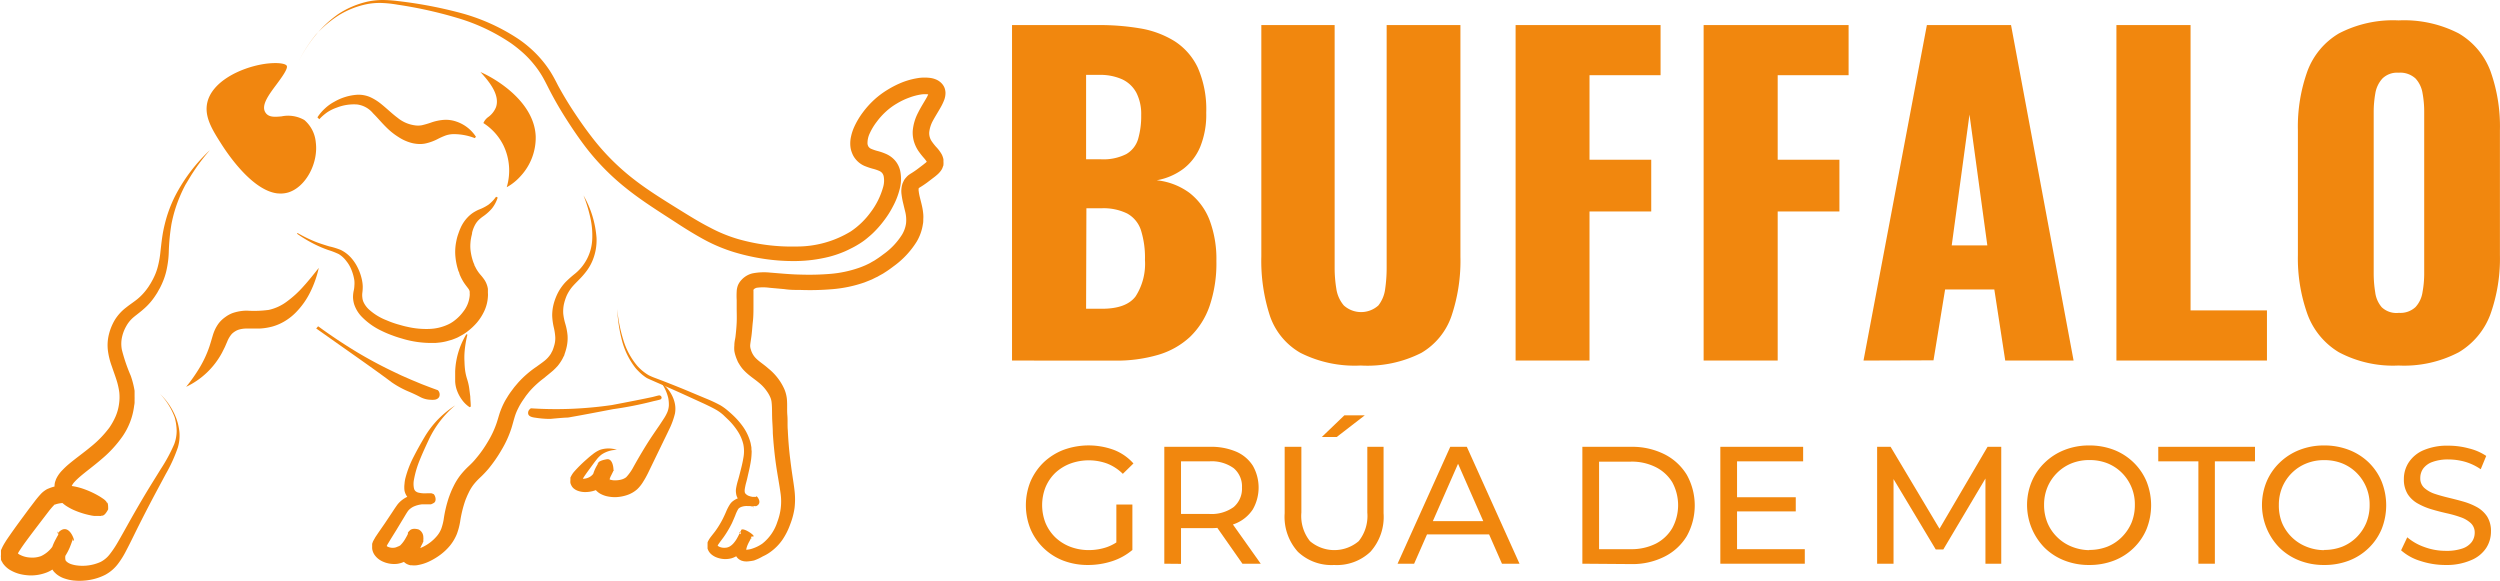 <svg id="Capa_1" data-name="Capa 1" xmlns="http://www.w3.org/2000/svg" viewBox="0 0 332.13 77.15"><defs><style>.cls-1{fill:#f1870e;}.cls-2{fill:#f1860f;}</style></defs><path class="cls-1" d="M297.28,315.44V270.87h11.61a32.21,32.21,0,0,1,5.41.44,12.64,12.64,0,0,1,4.54,1.68,8.48,8.48,0,0,1,3.11,3.52,13.74,13.74,0,0,1,1.13,6,11.32,11.32,0,0,1-.8,4.54A7.11,7.11,0,0,1,320,290a8.34,8.34,0,0,1-3.5,1.49,8.9,8.9,0,0,1,4.35,1.67,8.41,8.41,0,0,1,2.67,3.61,14.67,14.67,0,0,1,.91,5.44,17.6,17.6,0,0,1-.91,6,10.41,10.41,0,0,1-2.61,4.1,10.6,10.6,0,0,1-4.21,2.37,19.71,19.71,0,0,1-5.75.77Zm9.84-26.74h1.93a6.74,6.74,0,0,0,3.41-.69,3.44,3.44,0,0,0,1.57-2,10.94,10.94,0,0,0,.41-3.19,6.21,6.21,0,0,0-.63-2.94,4.11,4.11,0,0,0-1.87-1.79,7.12,7.12,0,0,0-3.11-.6h-1.71Zm0,19.86h2.1c2.16,0,3.66-.55,4.48-1.65a8,8,0,0,0,1.24-4.84,12.07,12.07,0,0,0-.55-4,3.91,3.91,0,0,0-1.82-2.17,7.14,7.14,0,0,0-3.41-.69h-2Z" transform="translate(-162.83 -267.54)"/><path class="cls-1" d="M343.6,316.1a16,16,0,0,1-8-1.68,9,9,0,0,1-4.05-4.89,23.58,23.58,0,0,1-1.15-7.9V270.87h9.74v32.25a17.09,17.09,0,0,0,.22,2.75,4.41,4.41,0,0,0,1,2.25,3.43,3.43,0,0,0,4.59,0,4.45,4.45,0,0,0,.91-2.25,19.66,19.66,0,0,0,.19-2.75V270.87h9.8v30.76a23,23,0,0,1-1.19,7.9,9.1,9.1,0,0,1-4,4.89A15.84,15.84,0,0,1,343.6,316.1Z" transform="translate(-162.83 -267.54)"/><path class="cls-1" d="M364.18,315.44V270.87h19.26v6.66H374v11.23h8.2v6.87H374v19.81Z" transform="translate(-162.83 -267.54)"/><path class="cls-1" d="M389.16,315.44V270.87h19.26v6.66H399v11.23h8.2v6.87H399v19.81Z" transform="translate(-162.83 -267.54)"/><path class="cls-1" d="M410.4,315.44l8.42-44.57H430l8.31,44.57h-9.08L427.78,306h-6.54l-1.54,9.41Zm11.72-15.3h4.73l-2.37-17.38Z" transform="translate(-162.83 -267.54)"/><path class="cls-1" d="M444,315.44V270.87h9.85v37.91H464v6.66Z" transform="translate(-162.83 -267.54)"/><path class="cls-1" d="M481.48,316.1a15.34,15.34,0,0,1-7.92-1.76,9.83,9.83,0,0,1-4.18-5.06,22.08,22.08,0,0,1-1.27-7.87V284.85a21.82,21.82,0,0,1,1.27-7.87,9.76,9.76,0,0,1,4.18-5,15.56,15.56,0,0,1,7.92-1.73,15.82,15.82,0,0,1,8,1.73,9.77,9.77,0,0,1,4.21,5,21.83,21.83,0,0,1,1.26,7.87v16.56a22.09,22.09,0,0,1-1.26,7.87,9.83,9.83,0,0,1-4.21,5.06A15.6,15.6,0,0,1,481.48,316.1Zm0-7a2.93,2.93,0,0,0,2.26-.77,3.74,3.74,0,0,0,.93-2,13.51,13.51,0,0,0,.22-2.47V282.43a13.48,13.48,0,0,0-.22-2.51,3.75,3.75,0,0,0-.93-1.95,3,3,0,0,0-2.26-.77,2.78,2.78,0,0,0-2.14.77,3.84,3.84,0,0,0-.94,1.95,14.38,14.38,0,0,0-.22,2.51v21.46a15.53,15.53,0,0,0,.2,2.47,3.76,3.76,0,0,0,.87,2A2.85,2.85,0,0,0,481.48,309.11Z" transform="translate(-162.83 -267.54)"/><path class="cls-1" d="M307.4,342.6a9.1,9.1,0,0,1-3.31-.58,7.75,7.75,0,0,1-4.35-4.18,8.44,8.44,0,0,1,0-6.35,7.9,7.9,0,0,1,1.74-2.52,8.05,8.05,0,0,1,2.63-1.66,9.73,9.73,0,0,1,6.7,0,6.69,6.69,0,0,1,2.6,1.8L312,330.49a6.14,6.14,0,0,0-2.07-1.36,7.15,7.15,0,0,0-4.91,0,6.05,6.05,0,0,0-2,1.24,5.71,5.71,0,0,0-1.29,1.9,6.49,6.49,0,0,0,0,4.75,5.82,5.82,0,0,0,1.29,1.9,6,6,0,0,0,2,1.26,6.86,6.86,0,0,0,2.47.44,7.33,7.33,0,0,0,2.38-.39,5.86,5.86,0,0,0,2.12-1.3l1.26,1.69a8,8,0,0,1-2.69,1.48A10.35,10.35,0,0,1,307.4,342.6Zm3.74-2.26v-5.77h2.13v6.06Z" transform="translate(-162.83 -267.54)"/><path class="cls-1" d="M317.51,342.43V326.9h6.06a8.48,8.48,0,0,1,3.48.64,4.93,4.93,0,0,1,2.22,1.87,5.85,5.85,0,0,1,0,5.8,5,5,0,0,1-2.22,1.85,8.48,8.48,0,0,1-3.48.64h-4.84l1-1v5.75Zm2.22-5.53-1-1.08h4.77a5,5,0,0,0,3.23-.92,3.21,3.21,0,0,0,1.1-2.59,3.16,3.16,0,0,0-1.1-2.57,5,5,0,0,0-3.23-.91h-4.77l1-1.11Zm8.16,5.53-3.95-5.64h2.38l4,5.64Z" transform="translate(-162.83 -267.54)"/><path class="cls-1" d="M340.07,342.6a6.48,6.48,0,0,1-4.81-1.75,6.93,6.93,0,0,1-1.76-5.12V326.9h2.22v8.74a5.35,5.35,0,0,0,1.14,3.79,5,5,0,0,0,6.48,0,5.35,5.35,0,0,0,1.14-3.79V326.9h2.16v8.83a6.92,6.92,0,0,1-1.75,5.12A6.48,6.48,0,0,1,340.07,342.6Zm-1.64-17,3-2.88h2.71l-3.73,2.88Z" transform="translate(-162.83 -267.54)"/><path class="cls-1" d="M348.5,342.43l7-15.53h2.2l7,15.53h-2.33l-6.28-14.29h.89l-6.28,14.29Zm3-3.89.6-1.77h8.74l.65,1.77Z" transform="translate(-162.83 -267.54)"/><path class="cls-1" d="M373.05,342.43V326.9h6.55a9.55,9.55,0,0,1,4.38,1,7.34,7.34,0,0,1,2.95,2.73,8.37,8.37,0,0,1,0,8.12,7.21,7.21,0,0,1-2.95,2.73,9.42,9.42,0,0,1-4.38,1Zm2.22-1.93h4.2a7.21,7.21,0,0,0,3.33-.73,5.38,5.38,0,0,0,2.19-2.06,6.37,6.37,0,0,0,0-6.11,5.4,5.4,0,0,0-2.19-2,7.08,7.08,0,0,0-3.33-.73h-4.2Z" transform="translate(-162.83 -267.54)"/><path class="cls-1" d="M393.6,340.5h9v1.93H391.38V326.9h11v1.93H393.6Zm-.2-6.9h8v1.88h-8Z" transform="translate(-162.83 -267.54)"/><path class="cls-1" d="M412.21,342.43V326.9H414l7,11.73h-1l6.88-11.73h1.82l0,15.53H426.6l0-12.18h.51L421,340.54h-1l-6.17-10.29h.56v12.18Z" transform="translate(-162.83 -267.54)"/><path class="cls-1" d="M440.4,342.6a8.86,8.86,0,0,1-3.29-.59,7.8,7.8,0,0,1-2.63-1.68,8.11,8.11,0,0,1-1.73-8.82,7.57,7.57,0,0,1,1.73-2.51,7.85,7.85,0,0,1,2.62-1.68,8.81,8.81,0,0,1,3.3-.6,9,9,0,0,1,3.28.59A7.81,7.81,0,0,1,446.3,329,7.62,7.62,0,0,1,448,331.5a8.54,8.54,0,0,1,0,6.34,7.54,7.54,0,0,1-1.72,2.51,7.68,7.68,0,0,1-2.62,1.67A9,9,0,0,1,440.4,342.6Zm0-2a6.54,6.54,0,0,0,2.41-.44,5.74,5.74,0,0,0,1.9-1.26A6,6,0,0,0,446,337a6.19,6.19,0,0,0,.45-2.38,5.89,5.89,0,0,0-1.72-4.26,5.74,5.74,0,0,0-1.9-1.26,6.34,6.34,0,0,0-2.41-.44,6.27,6.27,0,0,0-2.39.44,5.78,5.78,0,0,0-1.91,1.26,5.84,5.84,0,0,0-1.28,1.9,6.09,6.09,0,0,0-.45,2.36,6.19,6.19,0,0,0,.45,2.38,5.7,5.7,0,0,0,1.28,1.89,5.78,5.78,0,0,0,1.91,1.26A6.47,6.47,0,0,0,440.38,340.63Z" transform="translate(-162.83 -267.54)"/><path class="cls-1" d="M454.89,342.43v-13.6h-5.33V326.9h12.85v1.93h-5.33v13.6Z" transform="translate(-162.83 -267.54)"/><path class="cls-1" d="M471.61,342.6a8.86,8.86,0,0,1-3.29-.59,7.8,7.8,0,0,1-2.63-1.68,8.11,8.11,0,0,1-1.73-8.82,7.57,7.57,0,0,1,1.73-2.51,7.85,7.85,0,0,1,2.62-1.68,8.81,8.81,0,0,1,3.3-.6,9,9,0,0,1,3.28.59,7.81,7.81,0,0,1,2.62,1.66,7.62,7.62,0,0,1,1.72,2.53,8.54,8.54,0,0,1,0,6.34,7.54,7.54,0,0,1-1.72,2.51,7.68,7.68,0,0,1-2.62,1.67A9,9,0,0,1,471.61,342.6Zm0-2a6.54,6.54,0,0,0,2.41-.44,5.74,5.74,0,0,0,1.9-1.26,6,6,0,0,0,1.27-1.89,6.19,6.19,0,0,0,.45-2.38,5.89,5.89,0,0,0-1.72-4.26,5.74,5.74,0,0,0-1.9-1.26,6.34,6.34,0,0,0-2.41-.44,6.18,6.18,0,0,0-2.38.44,5.72,5.72,0,0,0-1.92,1.26,5.84,5.84,0,0,0-1.28,1.9,6.09,6.09,0,0,0-.45,2.36A6.19,6.19,0,0,0,466,337a5.84,5.84,0,0,0,3.2,3.15A6.38,6.38,0,0,0,471.59,340.63Z" transform="translate(-162.83 -267.54)"/><path class="cls-1" d="M487.76,342.6a10.65,10.65,0,0,1-3.39-.54,6.86,6.86,0,0,1-2.55-1.41l.82-1.73a7.09,7.09,0,0,0,2.26,1.29,8.17,8.17,0,0,0,2.86.51,6.46,6.46,0,0,0,2.2-.31,2.6,2.6,0,0,0,1.24-.86,2.06,2.06,0,0,0,.4-1.23,1.69,1.69,0,0,0-.52-1.28,3.81,3.81,0,0,0-1.36-.79,14.9,14.9,0,0,0-1.83-.52c-.66-.15-1.33-.32-2-.52a8.77,8.77,0,0,1-1.84-.77,3.77,3.77,0,0,1-1.35-1.25,3.68,3.68,0,0,1-.51-2,4,4,0,0,1,.64-2.21,4.42,4.42,0,0,1,1.95-1.62,8,8,0,0,1,3.36-.61,10.23,10.23,0,0,1,2.68.36,7.17,7.17,0,0,1,2.31,1l-.73,1.77a7.28,7.28,0,0,0-2.11-1,8.25,8.25,0,0,0-2.15-.3,6,6,0,0,0-2.15.33,2.61,2.61,0,0,0-1.24.89,2.16,2.16,0,0,0-.38,1.24,1.7,1.7,0,0,0,.52,1.31,4,4,0,0,0,1.35.78c.56.19,1.17.36,1.83.52s1.34.33,2,.52a8.65,8.65,0,0,1,1.84.75,3.89,3.89,0,0,1,1.34,1.24,3.6,3.6,0,0,1,.51,2,4,4,0,0,1-.64,2.19,4.4,4.4,0,0,1-2,1.61A8.11,8.11,0,0,1,487.76,342.6Z" transform="translate(-162.83 -267.54)"/><path class="cls-2" d="M221,319.38l0,0-.9-.33-1.23-.47-1.37-.57-1.37-.6-.67-.32a58.48,58.48,0,0,1-5.26-2.8c-1.73-1.05-3.41-2.17-5-3.33l-.11-.07-.25.29.13.09,2.59,1.83c3.25,2.29,5.82,4.1,7.28,5.21a12.38,12.38,0,0,0,2.4,1.3c.46.2.94.42,1.39.66a3.13,3.13,0,0,0,1.42.38,2.15,2.15,0,0,0,.43,0c.21,0,.59-.11.72-.44A.8.8,0,0,0,221,319.38Z" transform="translate(-162.83 -267.54)"/><path class="cls-2" d="M250.66,320.17l-.1-.06c-.11-.07-.13-.06-.65.07l-.38.1c-1.11.24-3.24.66-5.4,1.07a52.48,52.48,0,0,1-5.61.51,50.25,50.25,0,0,1-5.06-.07h-.12l-.09.08a.67.67,0,0,0-.25.65c.09.39.62.47,1,.52a12.58,12.58,0,0,0,1.7.15h.27c1.57-.15,2-.17,2.17-.17a2.7,2.7,0,0,0,.5-.07c1.12-.19,3.38-.62,5.62-1.05a48.1,48.1,0,0,0,5.41-1.07c.94-.2,1-.25,1-.32l.07-.1Z" transform="translate(-162.83 -267.54)"/><path class="cls-2" d="M232,290.93a7.52,7.52,0,0,0,2-5.28c-.19-4.55-5.18-7.6-7.34-8.54,1.05,1.15,2.65,3,2.06,4.68a3,3,0,0,1-1,1.28,1.89,1.89,0,0,0-.67.82,7.43,7.43,0,0,1,2.68,3,7.71,7.71,0,0,1,.42,5.52h0a6.18,6.18,0,0,0,.66-.41A7.11,7.11,0,0,0,232,290.93Z" transform="translate(-162.83 -267.54)"/><path class="cls-2" d="M200.24,283c-.86.08-1.68.15-2.11-.46-.68-.94.35-2.33,1.44-3.79.63-.85,1.58-2.13,1.35-2.48-.11-.19-.62-.35-1.51-.35a10.41,10.41,0,0,0-1.62.14c-3.14.53-6.8,2.35-7.42,5.11-.43,1.9.7,3.67,1.9,5.55s4.28,6.14,7.4,6.51h.06a3.55,3.55,0,0,0,1.42-.13c2.32-.73,4-3.91,3.63-6.67a4.41,4.41,0,0,0-1.51-2.94A4.32,4.32,0,0,0,200.24,283Z" transform="translate(-162.83 -267.54)"/><path class="cls-2" d="M184.1,319.88a8.9,8.9,0,0,1,2.13,3.19,7.27,7.27,0,0,1,.44,1.91,5.56,5.56,0,0,1-.21,2,20,20,0,0,1-1.61,3.54c-.6,1.13-1.21,2.25-1.8,3.37s-1.17,2.25-1.74,3.38-1.11,2.28-1.72,3.43a11.41,11.41,0,0,1-1.07,1.73,5.27,5.27,0,0,1-1.7,1.47,7.22,7.22,0,0,1-2.06.68,7.8,7.8,0,0,1-2.16.08,5.11,5.11,0,0,1-1.12-.24,3.4,3.4,0,0,1-1.14-.6c-.09-.07-.18-.17-.27-.25a1.83,1.83,0,0,1-.24-.31,2.09,2.09,0,0,1-.33-.73,3.49,3.49,0,0,1,0-1.36,7.07,7.07,0,0,1,.78-2.07,4.79,4.79,0,0,1,.25-.45l.12-.21,0,0,0,0c-.55-1.25.25,2.38,1.81.93l0-.08h0l0,0c-.1.31-.23.65-.37,1a8,8,0,0,1-1.14,1.88,5.53,5.53,0,0,1-.85.82,4.42,4.42,0,0,1-1.08.61,5.72,5.72,0,0,1-2.32.38,6.49,6.49,0,0,1-1.15-.16,4.73,4.73,0,0,1-1.15-.43,3.12,3.12,0,0,1-1.12-.92,1.25,1.25,0,0,1-.12-.17c0-.06-.07-.13-.11-.2s-.06-.13-.09-.21l0-.13,0-.14a1.24,1.24,0,0,1,0-.33v-.17l0-.14,0-.14a.45.45,0,0,1,0-.11c0-.07,0-.15.06-.21a4.52,4.52,0,0,1,.28-.58c.09-.17.19-.32.28-.47s.37-.56.56-.83c.74-1.07,1.5-2.09,2.26-3.12.38-.52.76-1,1.17-1.55.21-.26.42-.52.7-.82a3.19,3.19,0,0,1,.56-.47,2.08,2.08,0,0,1,.35-.2l.3-.12a5.42,5.42,0,0,1,2.39-.31,8.39,8.39,0,0,1,2.16.48,11.66,11.66,0,0,1,1.93.9c.16.09.31.19.47.3a3.07,3.07,0,0,1,.28.2l.09.08a2.66,2.66,0,0,1,.18.2c0,.22.24-.19.22,1-.61,1.15-.89.73-.92.87a.9.9,0,0,1-.28,0l-.38,0-.29,0a4.51,4.51,0,0,1-.53-.09,10.87,10.87,0,0,1-2-.62,6.93,6.93,0,0,1-1-.51,4.35,4.35,0,0,1-1-.82,2.75,2.75,0,0,1-.69-1.43,2.6,2.6,0,0,1,0-.88,2,2,0,0,1,.12-.39,1.07,1.07,0,0,1,.07-.19l.08-.16a4.36,4.36,0,0,1,.75-1,10.62,10.62,0,0,1,.78-.74c1.05-.88,2.07-1.59,3-2.37a13.91,13.91,0,0,0,2.45-2.53,8.86,8.86,0,0,0,.82-1.47,6.21,6.21,0,0,0,.45-1.58,6.35,6.35,0,0,0,.05-1.63,9.53,9.53,0,0,0-.38-1.67c-.18-.57-.4-1.15-.61-1.78a9.73,9.73,0,0,1-.51-2,5.93,5.93,0,0,1,.11-2.22,7.09,7.09,0,0,1,.82-2,6.18,6.18,0,0,1,1.48-1.61c.54-.43,1.06-.76,1.51-1.13a7.41,7.41,0,0,0,1.19-1.25l.26-.36.24-.38c.08-.12.15-.25.22-.38s.15-.26.21-.4a7.51,7.51,0,0,0,.61-1.66,12.5,12.5,0,0,0,.31-1.8c.07-.62.14-1.26.23-1.91a18.1,18.1,0,0,1,.38-1.92,17.41,17.41,0,0,1,1.36-3.65,22.46,22.46,0,0,1,4.64-6.1,25.91,25.91,0,0,0-2.28,3c-.35.53-.66,1.08-1,1.63a18.75,18.75,0,0,0-.8,1.7,18,18,0,0,0-1.07,3.58,28.24,28.24,0,0,0-.35,3.73,12.4,12.4,0,0,1-.23,2,8.83,8.83,0,0,1-.61,2c-.06.16-.14.31-.21.46s-.15.31-.24.45l-.25.45-.28.43a8.42,8.42,0,0,1-1.35,1.57c-.51.47-1.05.86-1.5,1.23a4.29,4.29,0,0,0-1,1.23,5.15,5.15,0,0,0-.56,1.52,4.14,4.14,0,0,0,0,1.57,22.54,22.54,0,0,0,1.18,3.46,11.71,11.71,0,0,1,.51,2l0,.54,0,.27a2.61,2.61,0,0,1,0,.28V321c0,.18-.05.36-.07.54a9.09,9.09,0,0,1-1.55,4,15.66,15.66,0,0,1-2.77,3c-1,.87-2.06,1.63-2.95,2.4-.22.2-.43.39-.6.58a2.17,2.17,0,0,0-.37.5c-.07.14-.06.19-.05.22a.52.52,0,0,0,.14.25,3.41,3.41,0,0,0,1.17.72,8.56,8.56,0,0,0,1.61.48l.41.07.19,0h.09l-.16,0c0,.14-.27-.29-.87.84,0,1.21.2.78.19,1l.1.11h0l-.12-.08-.33-.21a9.25,9.25,0,0,0-1.53-.71,4.42,4.42,0,0,0-2.92-.2l-.14.05-.07,0a.82.82,0,0,0-.16.15c-.16.16-.36.4-.55.63l-1.14,1.49c-.76,1-1.53,2-2.25,3q-.27.38-.51.75c-.08.12-.16.24-.22.35a2.41,2.41,0,0,0-.14.27v0h0v-.09s0-.06,0-.09l0-.05h0l0,0a.83.83,0,0,0,.35.28,3.28,3.28,0,0,0,1.36.36,3.36,3.36,0,0,0,1.43-.19,3.88,3.88,0,0,0,2-2.16c.12-.26.22-.51.33-.81l0-.07,0-.05.07-.14c1.57-1.47,2.37,2.19,1.8.95l0,.08,0,.07-.13.21-.22.38a5.61,5.61,0,0,0-.61,1.47,1.45,1.45,0,0,0,0,.53c0,.06,0,.1.06.14a.15.15,0,0,0,.05.07.44.44,0,0,0,.07.08,1.85,1.85,0,0,0,.53.3,4,4,0,0,0,.74.18,5.86,5.86,0,0,0,3.21-.45,3.61,3.61,0,0,0,1.21-1,13,13,0,0,0,1-1.47c.63-1.07,1.24-2.2,1.87-3.31s1.27-2.22,1.93-3.32,1.34-2.17,2-3.25a21.5,21.5,0,0,0,1.78-3.29,5.09,5.09,0,0,0,.33-1.77,7.09,7.09,0,0,0-.27-1.82A9.11,9.11,0,0,0,184.1,319.88Z" transform="translate(-162.83 -267.54)"/><path class="cls-2" d="M205.18,303.13a14,14,0,0,1-1.07,3.09,10.37,10.37,0,0,1-1.93,2.78,7.3,7.3,0,0,1-1.39,1.13,6.71,6.71,0,0,1-1.7.77,7.92,7.92,0,0,1-1.82.29c-.58,0-1.13,0-1.6,0a3.59,3.59,0,0,0-1.17.16,2.33,2.33,0,0,0-.45.22,2.64,2.64,0,0,0-.41.32,3.54,3.54,0,0,0-.61,1l-.32.74-.38.76a10.51,10.51,0,0,1-4.77,4.54,21.53,21.53,0,0,0,1.81-2.58,14.4,14.4,0,0,0,1.26-2.71c.16-.47.29-.94.45-1.47a5.82,5.82,0,0,1,.32-.86,4.66,4.66,0,0,1,.56-.91,4.09,4.09,0,0,1,.78-.72,4.14,4.14,0,0,1,.94-.53,5.94,5.94,0,0,1,1.95-.34,14.68,14.68,0,0,0,2.91-.1,6.24,6.24,0,0,0,2.43-1.13,13.79,13.79,0,0,0,2.18-2C203.85,304.81,204.49,304,205.18,303.13Z" transform="translate(-162.83 -267.54)"/><path class="cls-2" d="M224.93,312a13.66,13.66,0,0,0-.39,2.43,9.61,9.61,0,0,0,0,1.2,11.49,11.49,0,0,0,.09,1.18,7.27,7.27,0,0,0,.27,1.14,7.27,7.27,0,0,1,.26,1.12l.15,1.18c0,.41.07.84.06,1.31l-.14.08a3.82,3.82,0,0,1-1-.95,5,5,0,0,1-.65-1.17,4,4,0,0,1-.28-1.32c0-.45,0-.89,0-1.34a10.27,10.27,0,0,1,1.49-4.92Z" transform="translate(-162.83 -267.54)"/><path class="cls-2" d="M240.35,293.5a13.34,13.34,0,0,1,1.73,5.63,7.06,7.06,0,0,1-.52,3,6.4,6.4,0,0,1-.77,1.37,10.37,10.37,0,0,1-1,1.16c-.34.35-.68.68-.95,1a5.37,5.37,0,0,0-.7,1.1,6.55,6.55,0,0,0-.4,1.23,4.74,4.74,0,0,0-.08,1.24,7.56,7.56,0,0,0,.26,1.29,7.76,7.76,0,0,1,.31,1.58,5.41,5.41,0,0,1-.16,1.71,7.58,7.58,0,0,1-.25.81c0,.14-.12.27-.17.4l-.1.2-.11.19a6.34,6.34,0,0,1-.51.73l-.3.32-.3.29c-.41.36-.82.67-1.2,1a12.29,12.29,0,0,0-2,1.84l-.42.53-.38.55a8.92,8.92,0,0,0-.67,1.14,6.75,6.75,0,0,0-.47,1.18c-.13.42-.25.91-.41,1.42a13.83,13.83,0,0,1-1.3,2.87,18.76,18.76,0,0,1-1.78,2.57,14.65,14.65,0,0,1-1.08,1.13,8.32,8.32,0,0,0-.88.95,6,6,0,0,0-.64,1.05c-.09.19-.19.39-.27.59l-.13.31-.11.31a15.85,15.85,0,0,0-.63,2.65,8.79,8.79,0,0,1-.43,1.63,6.11,6.11,0,0,1-.92,1.56,7.37,7.37,0,0,1-1.25,1.19,8.63,8.63,0,0,1-1.45.88,5.8,5.8,0,0,1-1.75.54,3,3,0,0,1-.61,0l-.19,0-.22-.06-.25-.1-.15-.09-.15-.11a1.62,1.62,0,0,1-.43-.63,2,2,0,0,1-.07-.29v-.24a2.33,2.33,0,0,1,.09-.66,4.71,4.71,0,0,1,.32-.86,7.83,7.83,0,0,1,.35-.71l.15-.29h0s0,0,0,0h0a.25.25,0,0,1,0,.07.81.81,0,0,0,0,.21,1.13,1.13,0,0,0,.62,1c.91.26,1.2-.2,1.15-.14a1.27,1.27,0,0,0,.14-.14l0-.05h0s0,0,0,0v0l-.18.31c-.06.12-.13.23-.2.35a6.13,6.13,0,0,1-1.12,1.37,3.65,3.65,0,0,1-.84.57,3.18,3.18,0,0,1-1,.3,3.67,3.67,0,0,1-2-.36,2.61,2.61,0,0,1-.92-.75l-.1-.14-.09-.16a2.21,2.21,0,0,1-.14-.37,1.51,1.51,0,0,1-.05-.47v-.12s0-.06,0-.09l0-.2.1-.29.12-.23.11-.19.1-.18.43-.64.83-1.2.8-1.2c.28-.41.51-.79.86-1.27a3.38,3.38,0,0,1,.69-.67,3.54,3.54,0,0,1,.8-.45,4.88,4.88,0,0,1,1.68-.36,7.2,7.2,0,0,1,.8,0h.24s0,0,0,0h-.06a.51.51,0,0,0-.24.11c-.61.21-.14,1.29,0,1.21a.51.51,0,0,0,.22.09h-.18a4.78,4.78,0,0,1-1.68-.27,2.23,2.23,0,0,1-.85-.58,2.09,2.09,0,0,1-.47-.94,3.5,3.5,0,0,1,0-.9,4.28,4.28,0,0,1,.13-.81,13.53,13.53,0,0,1,1.1-2.83c.45-.88.93-1.74,1.43-2.58a12.59,12.59,0,0,1,1.8-2.36,13.44,13.44,0,0,1,2.28-1.86,13.36,13.36,0,0,0-3.5,4.53c-.41.88-.82,1.76-1.18,2.65a12.91,12.91,0,0,0-.8,2.67,2.92,2.92,0,0,0,0,1.19.73.73,0,0,0,.19.35,1,1,0,0,0,.37.2,3.71,3.71,0,0,0,1.2.09H220l.09,0a.61.61,0,0,1,.27.09c.19-.06.66,1,0,1.25a1,1,0,0,1-.29.13l-.1,0h-.4c-.23,0-.45,0-.66,0a3.74,3.74,0,0,0-1.15.31,2.31,2.31,0,0,0-.45.29,1.65,1.65,0,0,0-.33.36c-.22.32-.47.78-.73,1.19l-.76,1.26-.77,1.24-.36.6a1.54,1.54,0,0,0-.19.42.25.25,0,0,0,0-.16c0-.05,0,0,0,0a.79.79,0,0,0,.21.14,1.57,1.57,0,0,0,.86.11,1.1,1.1,0,0,0,.35-.11A1.94,1.94,0,0,0,216,340a4,4,0,0,0,.69-.91l.16-.28.17-.33,0-.06,0-.07,0-.05.06-.08a1.45,1.45,0,0,1,.17-.18s.27-.42,1.19-.16a1.15,1.15,0,0,1,.63,1.05.67.67,0,0,1,0,.25.29.29,0,0,1,0,.11l0,.06,0,.09,0,.06c-.07.15-.12.26-.18.37s-.2.41-.28.61a4,4,0,0,0-.18.5c0,.06,0,.11,0,.06h0s0,0,0,0a.52.52,0,0,0,0-.11.7.7,0,0,0-.09-.17,1.15,1.15,0,0,0-.14-.17l-.08-.05-.06,0-.09,0h.06a3.92,3.92,0,0,0,1-.35,5.62,5.62,0,0,0,1.88-1.48,3.45,3.45,0,0,0,.55-.94,7.43,7.43,0,0,0,.31-1.2,16.59,16.59,0,0,1,.71-3l.14-.38.15-.37c.1-.24.22-.49.34-.73a8.43,8.43,0,0,1,.89-1.43,10.74,10.74,0,0,1,1.1-1.19c.35-.33.66-.64.95-1a15.65,15.65,0,0,0,1.57-2.21,12.63,12.63,0,0,0,1.15-2.41c.15-.42.27-.87.43-1.38a10.52,10.52,0,0,1,.64-1.51c.13-.25.27-.47.41-.7s.29-.45.44-.66l.47-.63.51-.6a13.41,13.41,0,0,1,2.36-2.06c.41-.29.79-.56,1.12-.82a3.79,3.79,0,0,0,.8-.86l.08-.12.06-.13c.05-.09.1-.17.14-.26a5.66,5.66,0,0,0,.2-.58,3.39,3.39,0,0,0,.17-1.17,7.42,7.42,0,0,0-.19-1.3,8.36,8.36,0,0,1-.22-1.58,6.1,6.1,0,0,1,.22-1.66,7.46,7.46,0,0,1,.6-1.5,6.55,6.55,0,0,1,.95-1.31,15.1,15.1,0,0,1,1.11-1,6.23,6.23,0,0,0,2.44-4.72,10.81,10.81,0,0,0-.25-2.83A19.43,19.43,0,0,0,240.35,293.5Z" transform="translate(-162.83 -267.54)"/><path class="cls-2" d="M202.53,275.63a19.26,19.26,0,0,1,2.24-3.43,15,15,0,0,1,3-2.79,11.79,11.79,0,0,1,3.82-1.64,9.77,9.77,0,0,1,2.09-.23,17.86,17.86,0,0,1,2.08.15,57.92,57.92,0,0,1,8.11,1.53,26.18,26.18,0,0,1,7.62,3.36,15,15,0,0,1,1.69,1.28,14.71,14.71,0,0,1,2.79,3.23c.38.61.7,1.23,1,1.82.65,1.19,1.34,2.34,2.08,3.46s1.52,2.24,2.34,3.3a30.68,30.68,0,0,0,5.61,5.66c1.05.82,2.16,1.58,3.29,2.31s2.31,1.46,3.46,2.17,2.31,1.41,3.48,2a19.53,19.53,0,0,0,3.62,1.48,25.91,25.91,0,0,0,7.77,1,13.75,13.75,0,0,0,7.23-2,10.47,10.47,0,0,0,2.66-2.57,9.93,9.93,0,0,0,1.63-3.27,3.12,3.12,0,0,0,.09-1.49,1.06,1.06,0,0,0-.21-.44,1.1,1.1,0,0,0-.42-.29,5.08,5.08,0,0,0-.81-.27,9.12,9.12,0,0,1-1.14-.39,3.14,3.14,0,0,1-1.24-1,2.81,2.81,0,0,1-.39-.72,3,3,0,0,1-.2-.75,4.1,4.1,0,0,1,.07-1.41,6.37,6.37,0,0,1,.38-1.19,10.31,10.31,0,0,1,1.17-2,12,12,0,0,1,1.51-1.69,11.35,11.35,0,0,1,1.82-1.36,12.75,12.75,0,0,1,2-1,10,10,0,0,1,2.25-.57,6.13,6.13,0,0,1,1.29,0,3,3,0,0,1,.77.18,2.19,2.19,0,0,1,.89.6,1.82,1.82,0,0,1,.35.57,2.12,2.12,0,0,1,.12.62,2.68,2.68,0,0,1-.15.91,7.06,7.06,0,0,1-.54,1.13c-.36.63-.71,1.18-1,1.72a4.15,4.15,0,0,0-.47,1.5,1.93,1.93,0,0,0,.35,1.23,7.91,7.91,0,0,0,.54.69,5.09,5.09,0,0,1,.76,1,2.34,2.34,0,0,1,.18.45,1.18,1.18,0,0,1,.06.27l0,.14v.16a1.51,1.51,0,0,1,0,.3c0,.1,0,.19-.06.29a2.56,2.56,0,0,1-.12.32,2.47,2.47,0,0,1-.16.26,3.14,3.14,0,0,1-.55.58c-.16.14-.3.25-.45.36l-.84.64c-.29.21-.61.43-.93.62l-.17.11s0,0,0,0,0,0,0,0,0,0,0,0a1.16,1.16,0,0,0,0,.46c.05.49.26,1.16.42,1.88a8.05,8.05,0,0,1,.18,1.16,4.36,4.36,0,0,1,0,.63c0,.21,0,.43-.05.65a6.35,6.35,0,0,1-.83,2.34,11.59,11.59,0,0,1-3.11,3.3c-.29.22-.56.42-.88.63l-.48.31-.49.27-.24.14-.26.12-.5.25c-.35.14-.69.28-1,.4a17.29,17.29,0,0,1-4.27.89,35.44,35.44,0,0,1-4.23.1c-.71,0-1.41,0-2.11-.11l-2-.18a6.15,6.15,0,0,0-1.68,0,.91.91,0,0,0-.36.18l-.07.09a.47.47,0,0,0,0,.15c0,.23,0,.58,0,.92s0,.7,0,1.05c0,.71,0,1.41-.08,2.11s-.11,1.42-.22,2.13c-.05.35-.11.71-.13.94a1.29,1.29,0,0,0,0,.28,1.73,1.73,0,0,0,.08.35,2.66,2.66,0,0,0,.78,1.27c.39.38,1,.76,1.53,1.24a7.49,7.49,0,0,1,1.58,1.73,7.21,7.21,0,0,1,.58,1.07,4.56,4.56,0,0,1,.32,1.27c.07.81,0,1.46.06,2.14s0,1.34.06,2c.06,1.34.17,2.68.34,4q.12,1,.27,2c.1.67.21,1.35.29,2.07a10,10,0,0,1,0,2.25,9.8,9.8,0,0,1-.58,2.19,9.07,9.07,0,0,1-1,2,6.62,6.62,0,0,1-1.63,1.67,5.37,5.37,0,0,1-1,.58A6.62,6.62,0,0,1,263,342a5,5,0,0,1-.62.1,2.4,2.4,0,0,1-.75,0l-.23-.06a1.06,1.06,0,0,1-.25-.11,1.33,1.33,0,0,1-.48-.44,1.44,1.44,0,0,1-.21-.56,2.32,2.32,0,0,1,0-.45,4.08,4.08,0,0,1,.36-1.23,3.85,3.85,0,0,1,.24-.5l.23-.45s0-.08,0,0c-1.07-.26,1.41,1.37,1.36.71l0-.06-.1.19c-.08.16-.16.33-.26.49a6,6,0,0,1-.67,1,3.5,3.5,0,0,1-1,.82,2.87,2.87,0,0,1-.65.27,3.21,3.21,0,0,1-2-.15,2.29,2.29,0,0,1-.64-.39,1.62,1.62,0,0,1-.5-.77.7.7,0,0,1,0-.14s0-.09,0-.14V340l0-.14,0-.13s0-.07,0-.11a.93.93,0,0,1,.08-.2,3.53,3.53,0,0,1,.35-.55c.22-.29.43-.54.62-.8a12.28,12.28,0,0,0,1-1.65c.14-.29.28-.58.41-.89a6.21,6.21,0,0,1,.52-1,1.79,1.79,0,0,1,.54-.52,2.22,2.22,0,0,1,.62-.3,3.59,3.59,0,0,1,1.24-.14,4.93,4.93,0,0,1,.57.07l.27.05.12,0h0s.05,0-.14,0c-1,.47.2,1.61-.07,1.15,0,0,0,0,0,0l-.11,0-.27-.05a4.47,4.47,0,0,1-.57-.16,2.24,2.24,0,0,1-1.12-.81,1.62,1.62,0,0,1-.27-.73,2.05,2.05,0,0,1,0-.67,8.73,8.73,0,0,1,.25-1.06c.1-.33.18-.64.27-1,.17-.66.34-1.31.44-1.95a4.61,4.61,0,0,0,0-1.85,5.44,5.44,0,0,0-.74-1.72,8.75,8.75,0,0,0-1.23-1.51l-.72-.69a6.13,6.13,0,0,0-.77-.57c-.55-.33-1.17-.62-1.78-.91l-1.86-.85c-1.24-.57-2.49-1.13-3.74-1.67l-.94-.41c-.31-.14-.63-.27-1-.45a3.76,3.76,0,0,1-.44-.3,4.62,4.62,0,0,1-.41-.34c-.13-.11-.25-.24-.38-.37s-.24-.25-.35-.39a10.1,10.1,0,0,1-1.79-3.72,19.9,19.9,0,0,1-.6-4.06,19.48,19.48,0,0,0,.78,4,9.67,9.67,0,0,0,1.88,3.54,6.45,6.45,0,0,0,1.52,1.25,8.47,8.47,0,0,0,.92.39l1,.38c1.28.5,2.54,1,3.81,1.54l1.89.79a19.15,19.15,0,0,1,1.9.89,7.12,7.12,0,0,1,.89.63c.27.23.53.45.79.7a9.94,9.94,0,0,1,1.4,1.62,6.64,6.64,0,0,1,.92,2c.05.18.07.37.11.55s0,.38.05.57a9.69,9.69,0,0,1-.07,1.1c-.1.71-.25,1.39-.41,2.06-.07.33-.15.68-.24,1s-.16.66-.2.94a1.42,1.42,0,0,0,0,.35.5.5,0,0,0,.09.21,1.14,1.14,0,0,0,.54.34,2.58,2.58,0,0,0,.42.1l.23,0,.15,0,.12,0c-.23-.45,1,.74,0,1.22a.56.56,0,0,1-.27,0h-.09l-.14,0-.23,0-.45,0a2.11,2.11,0,0,0-.78.1,1.2,1.2,0,0,0-.3.15.55.55,0,0,0-.18.19,4.91,4.91,0,0,0-.37.81c-.13.32-.28.66-.43,1a14,14,0,0,1-1.1,1.86c-.21.29-.43.57-.61.83a2.47,2.47,0,0,0-.2.31v0h0v0h0l.06.06a.86.86,0,0,0,.24.13,1.59,1.59,0,0,0,.69.1,1.29,1.29,0,0,0,.63-.18,2.17,2.17,0,0,0,.56-.5,3.84,3.84,0,0,0,.48-.73q.11-.19.21-.42l.13-.26a.76.76,0,0,1,.11-.17c0-.73,2.49,1,1.4.75a2.31,2.31,0,0,1-.1.23l-.22.47c-.07.14-.14.28-.2.42a2.89,2.89,0,0,0-.21.73.09.09,0,0,0,0,.06.23.23,0,0,0,0-.08l-.06-.07,0,0s0,0,0,0,0,0,0,0a.86.86,0,0,0,.27,0,3.24,3.24,0,0,0,.39-.07,5.07,5.07,0,0,0,1.56-.73,6,6,0,0,0,2-2.91,7.72,7.72,0,0,0,.44-1.78,7.53,7.53,0,0,0,0-1.83c-.17-1.29-.44-2.66-.63-4s-.33-2.76-.42-4.15c0-.69-.07-1.39-.09-2.08s0-1.4-.07-2a2.18,2.18,0,0,0-.18-.7,4.17,4.17,0,0,0-.41-.73,5.47,5.47,0,0,0-1.19-1.27c-.47-.39-1.05-.76-1.65-1.32-.15-.14-.3-.3-.44-.46a5.08,5.08,0,0,1-.38-.53l-.17-.28a2,2,0,0,1-.14-.3,4.92,4.92,0,0,1-.23-.6,4.12,4.12,0,0,1-.16-.65,3.68,3.68,0,0,1,0-.74c0-.45.09-.76.14-1.09.08-.65.14-1.29.17-1.95s0-1.33,0-2c0-.34,0-.67,0-1a10.41,10.41,0,0,1,0-1.12,2.59,2.59,0,0,1,.18-.86,2.48,2.48,0,0,1,.51-.74,2.88,2.88,0,0,1,1.4-.81,8,8,0,0,1,2.4-.1c1.41.11,2.71.24,4,.26a34.67,34.67,0,0,0,4-.1,15.38,15.38,0,0,0,3.73-.79c.3-.1.58-.22.87-.34l.42-.2.2-.1.2-.12.41-.23.38-.25c.25-.16.53-.37.78-.56a9.19,9.19,0,0,0,2.49-2.62,4,4,0,0,0,.53-1.49,4.5,4.5,0,0,0-.13-1.63q-.11-.45-.24-1a10,10,0,0,1-.22-1.16,3.24,3.24,0,0,1,.14-1.56c.07-.14.13-.29.21-.43s.19-.25.29-.37a1.9,1.9,0,0,1,.4-.35c.12-.09.2-.13.26-.17.26-.16.51-.33.77-.52l.79-.6.35-.28c.1-.08.17-.17.17-.16l0,0,0,.09s0,0,0,0v0a0,0,0,0,0,0,0h0a.1.1,0,0,0,0,0s0,0,0,0a4.82,4.82,0,0,0-.46-.6,10.13,10.13,0,0,1-.72-.93,4.7,4.7,0,0,1-.57-1.24,4.27,4.27,0,0,1-.15-1.41,6.38,6.38,0,0,1,.71-2.39c.34-.69.73-1.29,1.05-1.85a4.53,4.53,0,0,0,.35-.71c0-.08,0-.15,0-.1a.64.64,0,0,0,.11.27c.06.06.08.06,0,0a1.23,1.23,0,0,0-.22-.05,3.81,3.81,0,0,0-.75,0,7.91,7.91,0,0,0-1.72.44,9.26,9.26,0,0,0-1.65.79,8.23,8.23,0,0,0-1.46,1.08,9.32,9.32,0,0,0-1.22,1.36,7.87,7.87,0,0,0-.92,1.53,3,3,0,0,0-.29,1.38,1.28,1.28,0,0,0,.06.23.61.61,0,0,0,.1.18.83.83,0,0,0,.37.27,6.14,6.14,0,0,0,.8.27,7.28,7.28,0,0,1,1.13.39,3.38,3.38,0,0,1,1.22.9,3.17,3.17,0,0,1,.67,1.38,5.3,5.3,0,0,1-.12,2.56,9.77,9.77,0,0,1-.85,2.13,12.18,12.18,0,0,1-1.19,1.88,13.62,13.62,0,0,1-1.47,1.67c-.27.26-.56.5-.85.74s-.59.45-.91.65-.64.39-1,.57-.67.34-1,.48a14.29,14.29,0,0,1-2.09.71,19.07,19.07,0,0,1-4.3.56,26.17,26.17,0,0,1-4.25-.28,28.13,28.13,0,0,1-4.14-.93,21.78,21.78,0,0,1-3.94-1.67c-1.24-.68-2.42-1.41-3.57-2.16s-2.3-1.48-3.45-2.25-2.28-1.57-3.37-2.45a31.36,31.36,0,0,1-5.79-6.06c-.82-1.12-1.59-2.28-2.32-3.44s-1.43-2.39-2.06-3.62c-.31-.61-.61-1.22-.94-1.77a12.41,12.41,0,0,0-1.13-1.59,12.9,12.9,0,0,0-1.35-1.42c-.49-.44-1-.85-1.54-1.24a25.41,25.41,0,0,0-7.23-3.42,57,57,0,0,0-7.94-1.76,15.1,15.1,0,0,0-2-.22,8.81,8.81,0,0,0-2,.14,11.49,11.49,0,0,0-3.73,1.45,15.08,15.08,0,0,0-3.1,2.6A19.45,19.45,0,0,0,202.53,275.63Z" transform="translate(-162.83 -267.54)"/><path class="cls-2" d="M250.69,318.39a4.78,4.78,0,0,1,1.43,1.71,4.23,4.23,0,0,1,.38,1.12,3.56,3.56,0,0,1,0,1.26,10.28,10.28,0,0,1-.8,2.17c-.31.66-.63,1.3-.94,1.94l-1.87,3.86c-.17.33-.34.66-.56,1a4.8,4.8,0,0,1-.86,1.1,3.9,3.9,0,0,1-1.33.76,5.37,5.37,0,0,1-1.37.27,4.76,4.76,0,0,1-1.43-.14,3.48,3.48,0,0,1-.8-.33,2.21,2.21,0,0,1-.8-.81,2,2,0,0,1-.21-.6,2.46,2.46,0,0,1,0-.53,3.14,3.14,0,0,1,.16-.83,5.59,5.59,0,0,1,.59-1.2l.07-.12,0,0,0,0,0,.07c-.1-.57-.18,1.65.82,1.5,1.61-.26,1.11-.81,1.2-.58,0,0,0,0,0-.07h0l-.11.26c-.08.2-.18.39-.28.59a5.25,5.25,0,0,1-.83,1.09,3.4,3.4,0,0,1-.58.47,3.09,3.09,0,0,1-.68.34,4,4,0,0,1-1.41.22,2.83,2.83,0,0,1-.78-.13l-.22-.08-.23-.12c-.08-.06-.16-.11-.25-.19l-.12-.13a1.75,1.75,0,0,1-.27-.55,1.7,1.7,0,0,1,0-.38l0-.16,0-.14c0-.09.06-.15.09-.22a3,3,0,0,1,.4-.6,18.18,18.18,0,0,1,1.59-1.58c.27-.24.55-.49.86-.72a4,4,0,0,1,1-.61,3.57,3.57,0,0,1,2.24,0,3.74,3.74,0,0,0-2,.6,3.4,3.4,0,0,0-.69.68c-.21.26-.42.54-.63.83l-.63.86c-.2.29-.41.57-.56.84a2.07,2.07,0,0,0-.15.33s0,0,0,0h0s0,0,0,0a.37.37,0,0,0-.05-.25l0-.05,0,0,0,0h.34a1.83,1.83,0,0,0,.69-.2,1.59,1.59,0,0,0,.5-.41,3.21,3.21,0,0,0,.4-.66,3.52,3.52,0,0,0,.16-.39l.08-.24,0,0a.36.36,0,0,1,0-.09c.09.23-.41-.33,1.21-.6,1-.14.92,2.09.81,1.52l0,.08,0,.07-.05.08-.06.12a4.48,4.48,0,0,0-.33.74,1,1,0,0,0,0,.23s0,0,0,0a.23.23,0,0,0,0-.09c-.05-.09-.07-.09,0-.07a.62.62,0,0,0,.2.07,2.22,2.22,0,0,0,.7.05,3,3,0,0,0,.75-.13,1.81,1.81,0,0,0,.54-.28,6.38,6.38,0,0,0,1-1.43c.69-1.23,1.44-2.51,2.23-3.72.4-.6.81-1.2,1.21-1.78l.57-.87a5.49,5.49,0,0,0,.46-.85,2.83,2.83,0,0,0,.2-.87,4.69,4.69,0,0,0-.08-1A5.92,5.92,0,0,0,250.69,318.39Z" transform="translate(-162.83 -267.54)"/><path class="cls-2" d="M205,283.13a6,6,0,0,1,1-1.18,5.8,5.8,0,0,1,1.26-.9,7,7,0,0,1,3-.92,3.91,3.91,0,0,1,1.72.3,6.65,6.65,0,0,1,1.42.87c.83.66,1.52,1.35,2.24,1.88a4.56,4.56,0,0,0,2.23,1,2.89,2.89,0,0,0,1,0,11.78,11.78,0,0,0,1.18-.34,6.53,6.53,0,0,1,1.67-.37,4.25,4.25,0,0,1,1.79.24,5,5,0,0,1,2.55,2l-.15.18a7.75,7.75,0,0,0-2.72-.53,3.43,3.43,0,0,0-1.13.17,9.49,9.49,0,0,0-1.14.51,6.52,6.52,0,0,1-1.61.57,3.69,3.69,0,0,1-1,.05,4.49,4.49,0,0,1-.94-.17,5.93,5.93,0,0,1-1.61-.75,8.64,8.64,0,0,1-1.31-1c-.79-.73-1.41-1.51-2.06-2.15a3.28,3.28,0,0,0-2.11-1.17,6.16,6.16,0,0,0-2.69.41,5.65,5.65,0,0,0-1.26.61,6.39,6.39,0,0,0-1.08.94Z" transform="translate(-162.83 -267.54)"/><path class="cls-2" d="M202.35,298.49a17.86,17.86,0,0,0,2.76,1.31c.48.17,1,.33,1.45.47a9.44,9.44,0,0,1,1.53.47,4.5,4.5,0,0,1,1.34,1,5.77,5.77,0,0,1,.93,1.38,6.73,6.73,0,0,1,.55,1.58,4.82,4.82,0,0,1,.11.86,5.86,5.86,0,0,1-.05.86,2.47,2.47,0,0,0,0,.65,1.9,1.9,0,0,0,.14.57,3.1,3.1,0,0,0,.72,1,7.51,7.51,0,0,0,2.38,1.46,12.39,12.39,0,0,0,1.37.5l.71.2c.24.07.48.12.71.17a11,11,0,0,0,2.84.27,6.34,6.34,0,0,0,2.6-.63c.09-.05.19-.09.28-.15l.27-.17a6.12,6.12,0,0,0,.5-.39,5.64,5.64,0,0,0,.88-.95,4,4,0,0,0,.86-2.14,1.22,1.22,0,0,0,0-.27v-.24a.72.72,0,0,0-.09-.27c-.09-.19-.58-.72-.88-1.28a6,6,0,0,1-.4-.85c0-.14-.11-.29-.15-.42l-.12-.41a8.61,8.61,0,0,1-.28-1.76,7,7,0,0,1,.15-1.77,5.88,5.88,0,0,1,.22-.83c.09-.26.18-.53.3-.8a4.91,4.91,0,0,1,1-1.52,4.38,4.38,0,0,1,.7-.59,5.74,5.74,0,0,1,.76-.41,6,6,0,0,0,1.29-.66,4.89,4.89,0,0,0,1-1.05l.22.1a4.49,4.49,0,0,1-.76,1.45,6.32,6.32,0,0,1-1.24,1.1,5,5,0,0,0-.53.44,3,3,0,0,0-.39.49,4.3,4.3,0,0,0-.48,1.19c0,.22-.1.45-.13.69a4.55,4.55,0,0,0-.09.68,5.14,5.14,0,0,0,.06,1.3,7.08,7.08,0,0,0,.33,1.28l.13.31c0,.11.09.21.13.3a3.85,3.85,0,0,0,.3.53,4.5,4.5,0,0,0,.37.49,6.58,6.58,0,0,1,.56.72,3,3,0,0,1,.44,1.18l0,.14v.38a2.78,2.78,0,0,1,0,.5,5.27,5.27,0,0,1-.48,1.91,6.78,6.78,0,0,1-1,1.56,8.32,8.32,0,0,1-1.31,1.21,5.58,5.58,0,0,1-.77.49l-.4.22c-.13.07-.27.12-.41.18l-.42.16-.43.12a6.31,6.31,0,0,1-.86.2c-.28.05-.57.07-.86.1l-.85,0a13.26,13.26,0,0,1-3.28-.48l-.78-.23c-.25-.08-.5-.16-.76-.26a14,14,0,0,1-1.5-.63,9.1,9.1,0,0,1-2.72-1.95,4.38,4.38,0,0,1-.93-1.56,3.63,3.63,0,0,1-.16-.93,3.94,3.94,0,0,1,.09-.89,3.44,3.44,0,0,0,.09-.68,3.8,3.8,0,0,0,0-.67,6.13,6.13,0,0,0-.37-1.38,4.5,4.5,0,0,0-.7-1.22,3.59,3.59,0,0,0-1-.92,10.08,10.08,0,0,0-1.39-.54,15.18,15.18,0,0,1-1.45-.59,18.1,18.1,0,0,1-2.7-1.57Z" transform="translate(-162.83 -267.54)"/></svg>